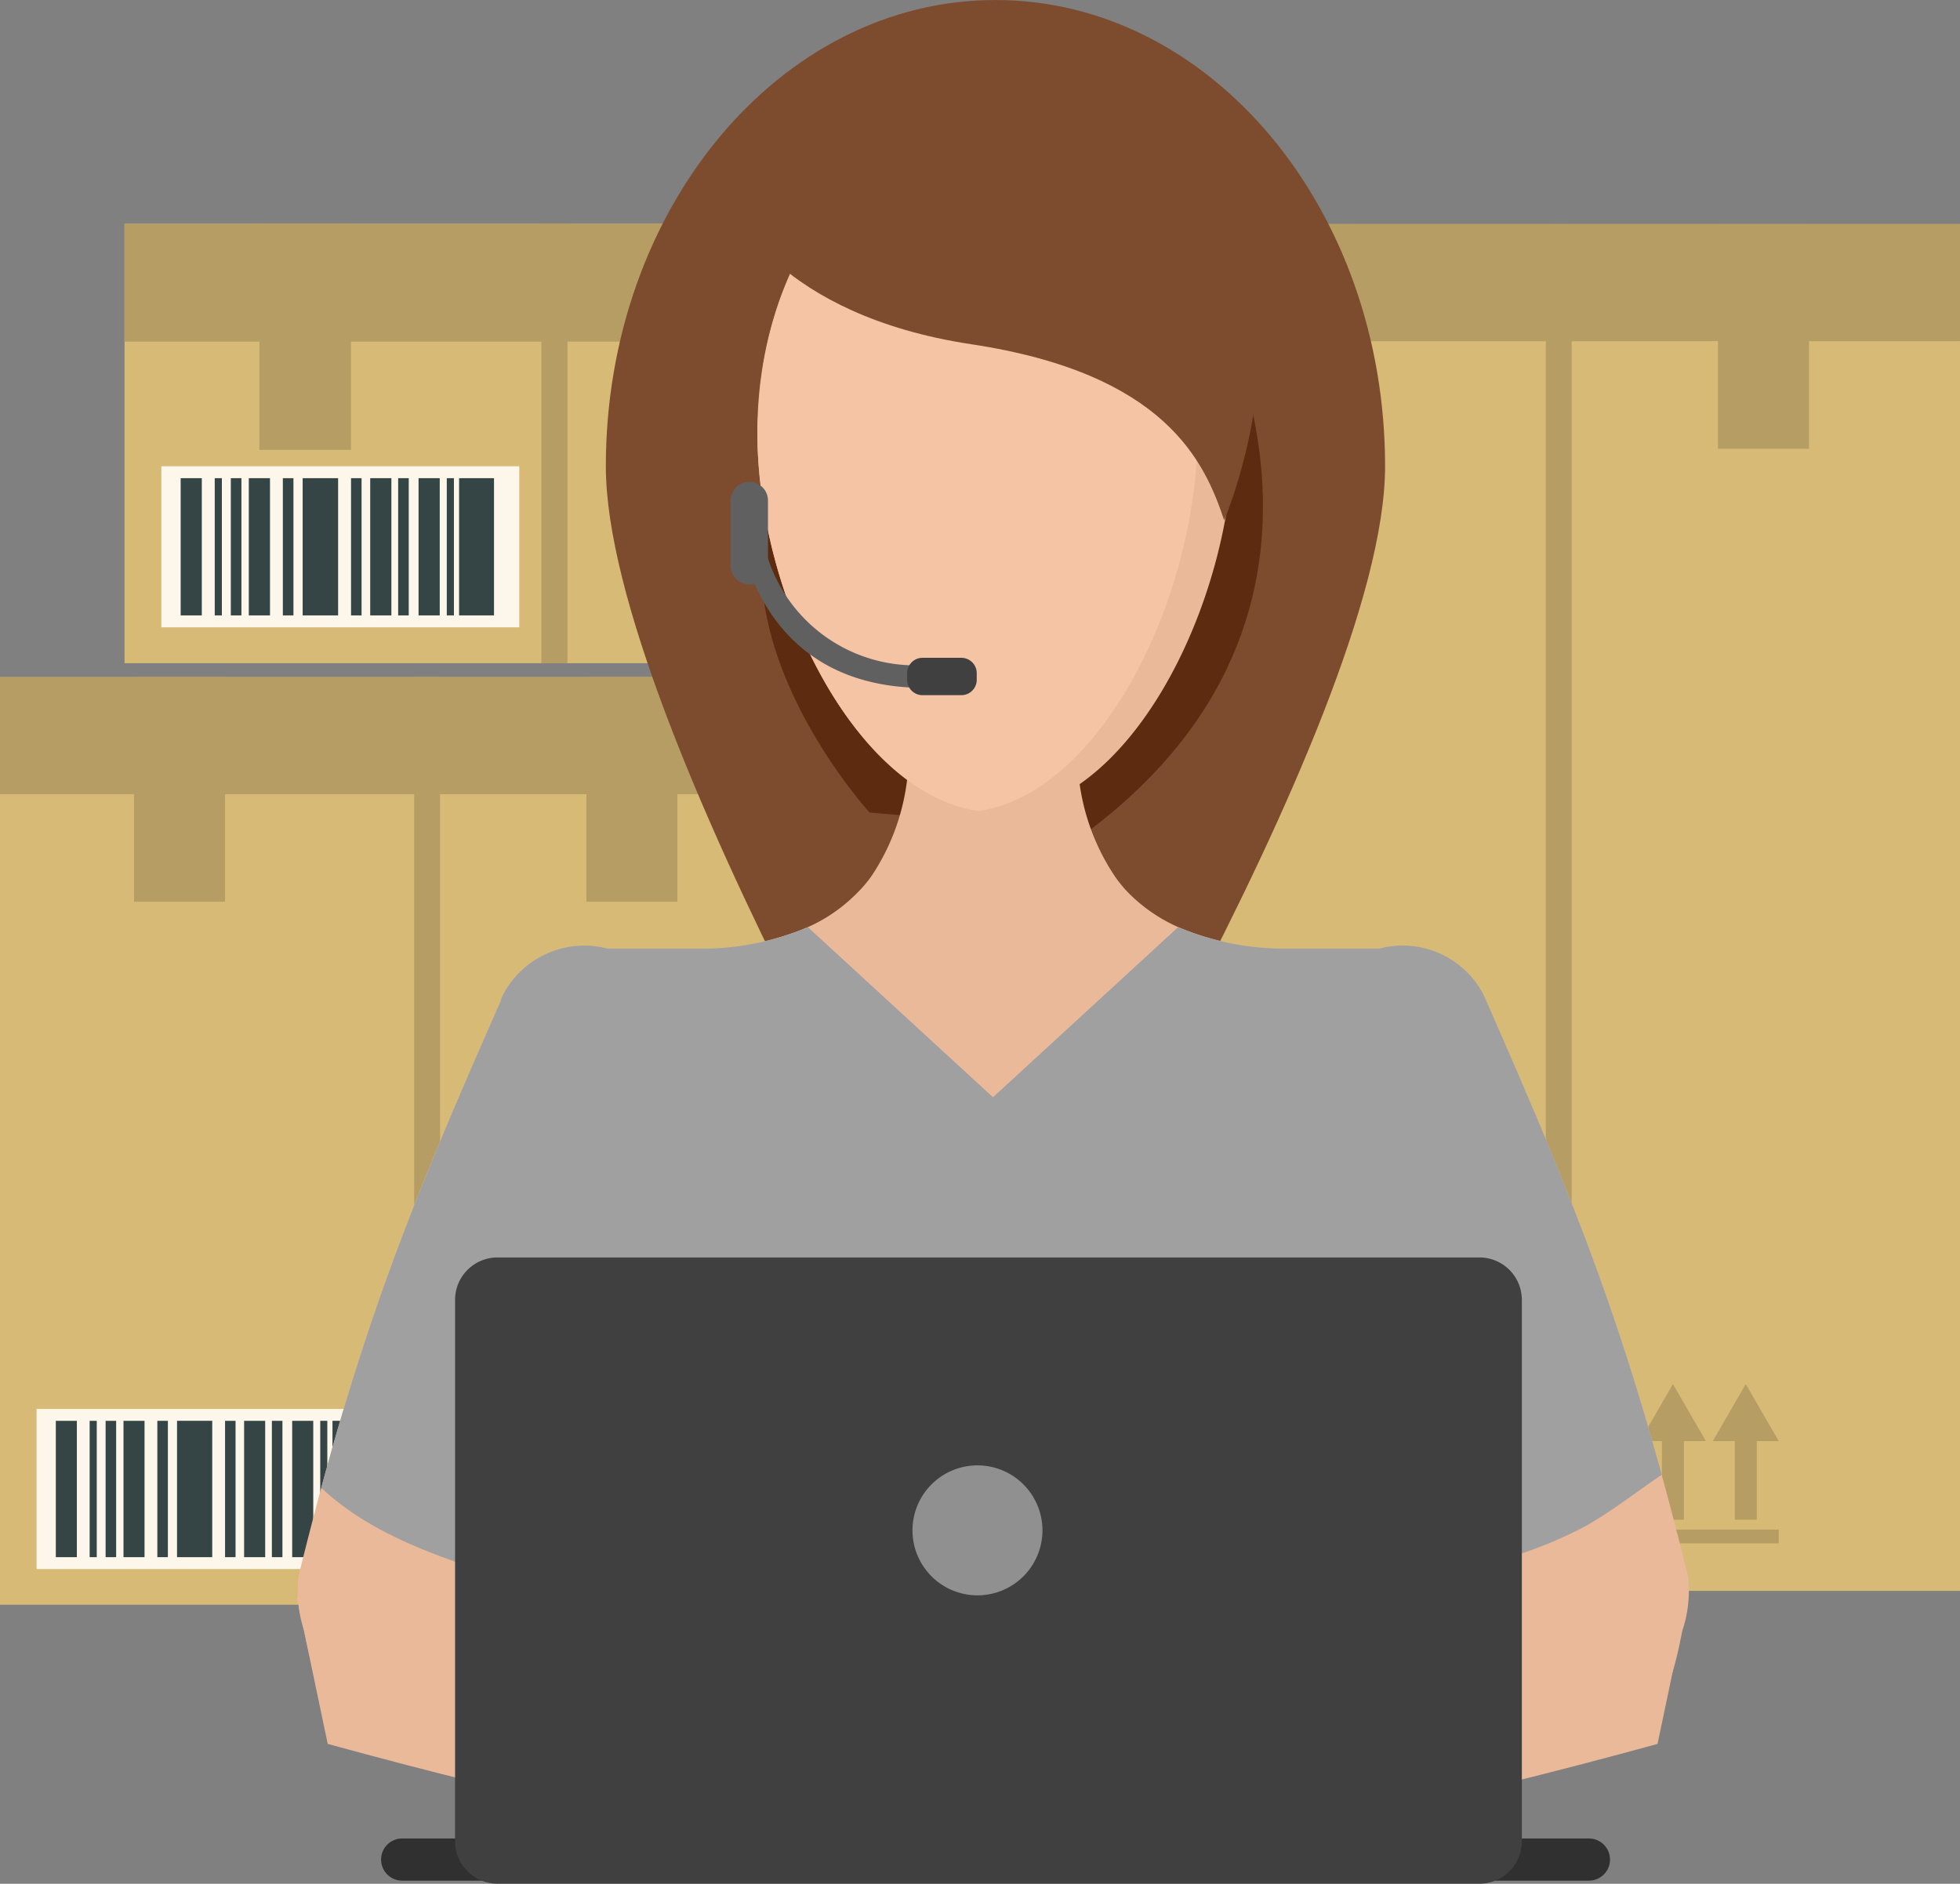 <svg id="Grupo_1018568" data-name="Grupo 1018568" xmlns="http://www.w3.org/2000/svg" xmlns:xlink="http://www.w3.org/1999/xlink" width="120.894" height="116.189" viewBox="0 0 120.894 116.189">
  <rect x="0" y="0" width="120.894" height="116.189" fill="#808080" stroke="none"/>
  <defs>
    <clipPath id="clip-path">
      <rect id="Rectángulo_355515" data-name="Rectángulo 355515" width="120.894" height="116.189" fill="none"/>
    </clipPath>
    <clipPath id="clip-path-2">
      <rect id="Rectángulo_355466" data-name="Rectángulo 355466" width="120.893" height="116.189" fill="none"/>
    </clipPath>
    <clipPath id="clip-path-3">
      <rect id="Rectángulo_355463" data-name="Rectángulo 355463" width="5.615" height="13.858" fill="none"/>
    </clipPath>
    <clipPath id="clip-path-6">
      <rect id="Rectángulo_355487" data-name="Rectángulo 355487" width="5.65" height="13.946" fill="none"/>
    </clipPath>
    <clipPath id="clip-path-7">
      <rect id="Rectángulo_355489" data-name="Rectángulo 355489" width="5.649" height="13.946" fill="none"/>
    </clipPath>
    <clipPath id="clip-path-10">
      <rect id="Rectángulo_355513" data-name="Rectángulo 355513" width="5.613" height="13.858" fill="none"/>
    </clipPath>
  </defs>
  <g id="Grupo_1018567" data-name="Grupo 1018567" clip-path="url(#clip-path)">
    <rect id="Rectángulo_355443" data-name="Rectángulo 355443" width="51.096" height="84.301" transform="translate(69.797 13.822)" fill="#d7ba76"/>
    <rect id="Rectángulo_355444" data-name="Rectángulo 355444" width="21.938" height="9.873" transform="translate(72.052 86.051)" fill="#fcf7ea"/>
    <rect id="Rectángulo_355445" data-name="Rectángulo 355445" width="1.298" height="8.409" transform="translate(73.239 86.785)" fill="#354546"/>
    <rect id="Rectángulo_355446" data-name="Rectángulo 355446" width="0.438" height="8.409" transform="translate(75.325 86.785)" fill="#354546"/>
    <rect id="Rectángulo_355447" data-name="Rectángulo 355447" width="0.436" height="8.409" transform="translate(89.55 86.785)" fill="#354546"/>
    <rect id="Rectángulo_355448" data-name="Rectángulo 355448" width="1.298" height="8.409" transform="translate(77.414 86.785)" fill="#354546"/>
    <rect id="Rectángulo_355449" data-name="Rectángulo 355449" width="0.65" height="8.409" transform="translate(79.501 86.785)" fill="#354546"/>
    <rect id="Rectángulo_355450" data-name="Rectángulo 355450" width="0.648" height="8.409" transform="translate(76.311 86.785)" fill="#354546"/>
    <rect id="Rectángulo_355451" data-name="Rectángulo 355451" width="2.171" height="8.411" transform="translate(80.715 86.783)" fill="#354546"/>
    <rect id="Rectángulo_355452" data-name="Rectángulo 355452" width="1.298" height="8.409" transform="translate(87.818 86.785)" fill="#354546"/>
    <rect id="Rectángulo_355453" data-name="Rectángulo 355453" width="1.298" height="8.409" transform="translate(84.856 86.785)" fill="#354546"/>
    <rect id="Rectángulo_355454" data-name="Rectángulo 355454" width="0.65" height="8.409" transform="translate(83.676 86.785)" fill="#354546"/>
    <rect id="Rectángulo_355455" data-name="Rectángulo 355455" width="0.65" height="8.409" transform="translate(86.566 86.785)" fill="#354546"/>
    <rect id="Rectángulo_355456" data-name="Rectángulo 355456" width="2.141" height="8.411" transform="translate(90.301 86.783)" fill="#354546"/>
    <rect id="Rectángulo_355457" data-name="Rectángulo 355457" width="1.596" height="84.301" transform="translate(95.346 13.822)" fill="#b59d63"/>
    <rect id="Rectángulo_355458" data-name="Rectángulo 355458" width="51.096" height="7.222" transform="translate(69.797 13.822)" fill="#b59d63"/>
    <rect id="Rectángulo_355459" data-name="Rectángulo 355459" width="1.357" height="5.446" transform="translate(102.508 88.291)" fill="#b59d63"/>
    <path id="Trazado_747392" data-name="Trazado 747392" d="M52.92,48.178l2.03-3.519,2.032,3.519Z" transform="translate(48.237 40.707)" fill="#b59d63"/>
    <rect id="Rectángulo_355460" data-name="Rectángulo 355460" width="1.357" height="5.446" transform="translate(107.002 88.291)" fill="#b59d63"/>
    <path id="Trazado_747393" data-name="Trazado 747393" d="M55.27,48.178l2.03-3.519,2.034,3.519Z" transform="translate(50.379 40.707)" fill="#b59d63"/>
    <rect id="Rectángulo_355461" data-name="Rectángulo 355461" width="8.558" height="0.851" transform="translate(101.157 94.343)" fill="#b59d63"/>
    <g id="Grupo_1018550" data-name="Grupo 1018550" transform="translate(0 0)">
      <g id="Grupo_1018549" data-name="Grupo 1018549" clip-path="url(#clip-path-2)">
        <g id="Grupo_1018545" data-name="Grupo 1018545" transform="translate(78.062 13.823)" style="mix-blend-mode: multiply;isolation: isolate">
          <g id="Grupo_1018544" data-name="Grupo 1018544">
            <g id="Grupo_1018543" data-name="Grupo 1018543" clip-path="url(#clip-path-3)">
              <rect id="Rectángulo_355462" data-name="Rectángulo 355462" width="5.616" height="13.858" transform="translate(-0.002 -0.001)" fill="#b59d63"/>
            </g>
          </g>
        </g>
        <g id="Grupo_1018548" data-name="Grupo 1018548" transform="translate(105.965 13.823)" style="mix-blend-mode: multiply;isolation: isolate">
          <g id="Grupo_1018547" data-name="Grupo 1018547">
            <g id="Grupo_1018546" data-name="Grupo 1018546" clip-path="url(#clip-path-3)">
              <rect id="Rectángulo_355464" data-name="Rectángulo 355464" width="5.614" height="13.858" transform="translate(0.001 -0.001)" fill="#b59d63"/>
            </g>
          </g>
        </g>
      </g>
    </g>
    <rect id="Rectángulo_355467" data-name="Rectángulo 355467" width="51.423" height="27.103" transform="translate(7.68 13.803)" fill="#d7ba76"/>
    <rect id="Rectángulo_355468" data-name="Rectángulo 355468" width="22.078" height="9.934" transform="translate(9.951 28.759)" fill="#fcf7ea"/>
    <rect id="Rectángulo_355469" data-name="Rectángulo 355469" width="1.304" height="8.464" transform="translate(11.144 29.493)" fill="#354546"/>
    <rect id="Rectángulo_355470" data-name="Rectángulo 355470" width="0.44" height="8.464" transform="translate(13.245 29.493)" fill="#354546"/>
    <rect id="Rectángulo_355471" data-name="Rectángulo 355471" width="0.44" height="8.464" transform="translate(27.558 29.493)" fill="#354546"/>
    <rect id="Rectángulo_355472" data-name="Rectángulo 355472" width="1.307" height="8.464" transform="translate(15.346 29.493)" fill="#354546"/>
    <rect id="Rectángulo_355473" data-name="Rectángulo 355473" width="0.654" height="8.464" transform="translate(17.446 29.493)" fill="#354546"/>
    <rect id="Rectángulo_355474" data-name="Rectángulo 355474" width="0.654" height="8.464" transform="translate(14.237 29.493)" fill="#354546"/>
    <rect id="Rectángulo_355475" data-name="Rectángulo 355475" width="2.187" height="8.464" transform="translate(18.668 29.493)" fill="#354546"/>
    <rect id="Rectángulo_355476" data-name="Rectángulo 355476" width="1.306" height="8.464" transform="translate(25.817 29.493)" fill="#354546"/>
    <rect id="Rectángulo_355477" data-name="Rectángulo 355477" width="1.306" height="8.464" transform="translate(22.835 29.493)" fill="#354546"/>
    <rect id="Rectángulo_355478" data-name="Rectángulo 355478" width="0.65" height="8.464" transform="translate(21.652 29.493)" fill="#354546"/>
    <rect id="Rectángulo_355479" data-name="Rectángulo 355479" width="0.652" height="8.464" transform="translate(24.559 29.493)" fill="#354546"/>
    <rect id="Rectángulo_355480" data-name="Rectángulo 355480" width="2.154" height="8.464" transform="translate(28.317 29.493)" fill="#354546"/>
    <rect id="Rectángulo_355481" data-name="Rectángulo 355481" width="1.608" height="27.103" transform="translate(33.392 13.803)" fill="#b59d63"/>
    <rect id="Rectángulo_355482" data-name="Rectángulo 355482" width="51.423" height="7.269" transform="translate(7.68 13.803)" fill="#b59d63"/>
    <rect id="Rectángulo_355483" data-name="Rectángulo 355483" width="1.367" height="5.48" transform="translate(40.6 31.013)" fill="#b59d63"/>
    <path id="Trazado_747394" data-name="Trazado 747394" d="M20.528,18.224l2.043-3.54,2.045,3.54Z" transform="translate(18.712 13.385)" fill="#b59d63"/>
    <rect id="Rectángulo_355484" data-name="Rectángulo 355484" width="1.367" height="5.48" transform="translate(45.123 31.013)" fill="#b59d63"/>
    <path id="Trazado_747395" data-name="Trazado 747395" d="M22.895,18.224l2.043-3.54,2.045,3.54Z" transform="translate(20.869 13.385)" fill="#b59d63"/>
    <rect id="Rectángulo_355485" data-name="Rectángulo 355485" width="8.611" height="0.856" transform="translate(39.239 37.101)" fill="#b59d63"/>
    <g id="Grupo_1018558" data-name="Grupo 1018558" transform="translate(0 0)">
      <g id="Grupo_1018557" data-name="Grupo 1018557" clip-path="url(#clip-path-2)">
        <g id="Grupo_1018553" data-name="Grupo 1018553" transform="translate(16 13.804)" style="mix-blend-mode: multiply;isolation: isolate">
          <g id="Grupo_1018552" data-name="Grupo 1018552">
            <g id="Grupo_1018551" data-name="Grupo 1018551" clip-path="url(#clip-path-6)">
              <rect id="Rectángulo_355486" data-name="Rectángulo 355486" width="5.65" height="13.946" transform="translate(0 -0.001)" fill="#b59d63"/>
            </g>
          </g>
        </g>
        <g id="Grupo_1018556" data-name="Grupo 1018556" transform="translate(44.08 13.804)" style="mix-blend-mode: multiply;isolation: isolate">
          <g id="Grupo_1018555" data-name="Grupo 1018555">
            <g id="Grupo_1018554" data-name="Grupo 1018554" clip-path="url(#clip-path-7)">
              <rect id="Rectángulo_355488" data-name="Rectángulo 355488" width="5.648" height="13.946" transform="translate(0.001 -0.001)" fill="#b59d63"/>
            </g>
          </g>
        </g>
      </g>
    </g>
    <rect id="Rectángulo_355491" data-name="Rectángulo 355491" width="51.098" height="57.213" transform="translate(0 41.763)" fill="#d7ba76"/>
    <rect id="Rectángulo_355492" data-name="Rectángulo 355492" width="21.938" height="9.873" transform="translate(2.256 86.903)" fill="#fcf7ea"/>
    <rect id="Rectángulo_355493" data-name="Rectángulo 355493" width="1.298" height="8.409" transform="translate(3.443 87.635)" fill="#354546"/>
    <rect id="Rectángulo_355494" data-name="Rectángulo 355494" width="0.438" height="8.409" transform="translate(5.53 87.635)" fill="#354546"/>
    <rect id="Rectángulo_355495" data-name="Rectángulo 355495" width="0.436" height="8.409" transform="translate(19.753 87.635)" fill="#354546"/>
    <rect id="Rectángulo_355496" data-name="Rectángulo 355496" width="1.298" height="8.409" transform="translate(7.617 87.635)" fill="#354546"/>
    <rect id="Rectángulo_355497" data-name="Rectángulo 355497" width="0.65" height="8.409" transform="translate(9.705 87.635)" fill="#354546"/>
    <rect id="Rectángulo_355498" data-name="Rectángulo 355498" width="0.65" height="8.409" transform="translate(6.514 87.635)" fill="#354546"/>
    <rect id="Rectángulo_355499" data-name="Rectángulo 355499" width="2.171" height="8.411" transform="translate(10.92 87.633)" fill="#354546"/>
    <rect id="Rectángulo_355500" data-name="Rectángulo 355500" width="1.3" height="8.409" transform="translate(18.022 87.635)" fill="#354546"/>
    <rect id="Rectángulo_355501" data-name="Rectángulo 355501" width="1.3" height="8.409" transform="translate(15.057 87.635)" fill="#354546"/>
    <rect id="Rectángulo_355502" data-name="Rectángulo 355502" width="0.648" height="8.409" transform="translate(13.881 87.635)" fill="#354546"/>
    <rect id="Rectángulo_355503" data-name="Rectángulo 355503" width="0.65" height="8.409" transform="translate(16.77 87.635)" fill="#354546"/>
    <rect id="Rectángulo_355504" data-name="Rectángulo 355504" width="2.139" height="8.411" transform="translate(20.507 87.633)" fill="#354546"/>
    <rect id="Rectángulo_355505" data-name="Rectángulo 355505" width="1.598" height="57.213" transform="translate(25.547 41.763)" fill="#b59d63"/>
    <rect id="Rectángulo_355506" data-name="Rectángulo 355506" width="51.098" height="7.222" transform="translate(0 41.761)" fill="#b59d63"/>
    <rect id="Rectángulo_355507" data-name="Rectángulo 355507" width="1.359" height="5.448" transform="translate(32.712 89.142)" fill="#b59d63"/>
    <path id="Trazado_747396" data-name="Trazado 747396" d="M16.406,48.623l2.03-3.519,2.032,3.519Z" transform="translate(14.954 41.113)" fill="#b59d63"/>
    <rect id="Rectángulo_355508" data-name="Rectángulo 355508" width="1.357" height="5.448" transform="translate(37.206 89.142)" fill="#b59d63"/>
    <path id="Trazado_747397" data-name="Trazado 747397" d="M18.757,48.623l2.03-3.519,2.032,3.519Z" transform="translate(17.097 41.113)" fill="#b59d63"/>
    <rect id="Rectángulo_355509" data-name="Rectángulo 355509" width="8.556" height="0.851" transform="translate(31.36 95.193)" fill="#b59d63"/>
    <g id="Grupo_1018566" data-name="Grupo 1018566" transform="translate(0 0)">
      <g id="Grupo_1018565" data-name="Grupo 1018565" clip-path="url(#clip-path-2)">
        <g id="Grupo_1018561" data-name="Grupo 1018561" transform="translate(8.266 41.762)" style="mix-blend-mode: multiply;isolation: isolate">
          <g id="Grupo_1018560" data-name="Grupo 1018560">
            <g id="Grupo_1018559" data-name="Grupo 1018559" clip-path="url(#clip-path-3)">
              <rect id="Rectángulo_355510" data-name="Rectángulo 355510" width="5.616" height="13.858" transform="translate(-0.001 -0.001)" fill="#b59d63"/>
            </g>
          </g>
        </g>
        <g id="Grupo_1018564" data-name="Grupo 1018564" transform="translate(36.169 41.762)" style="mix-blend-mode: multiply;isolation: isolate">
          <g id="Grupo_1018563" data-name="Grupo 1018563">
            <g id="Grupo_1018562" data-name="Grupo 1018562" clip-path="url(#clip-path-10)">
              <rect id="Rectángulo_355512" data-name="Rectángulo 355512" width="5.612" height="13.858" transform="translate(0 -0.001)" fill="#b59d63"/>
            </g>
          </g>
        </g>
        <path id="Trazado_747398" data-name="Trazado 747398" d="M9.581,51.535c.025,0,.048.023.071.021,14.237,3.653,26.794,7.063,36.609,9.68,1.705.436,3.341.872,4.88,1.262l.143,5.708c-1.579-.1-3.206-.252-4.861-.426C35.765,66.638,23.919,64,11.481,60.588Z" transform="translate(8.733 46.974)" fill="#eab99a"/>
        <path id="Trazado_747399" data-name="Trazado 747399" d="M74.367,51.535c-.025,0-.048.023-.073.021C60.06,55.209,47.5,58.619,37.687,61.236c-1.705.436-3.341.872-4.88,1.262l-.143,5.708c1.579-.1,3.206-.252,4.859-.426,10.66-1.141,22.5-3.779,34.942-7.191Z" transform="translate(29.773 46.974)" fill="#eab99a"/>
        <path id="Trazado_747400" data-name="Trazado 747400" d="M67.614,28.759c0,15.883-24.465,54.709-24.465,54.709s-23.6-38.826-23.6-54.709S30.307,0,43.58,0,67.614,12.874,67.614,28.759" transform="translate(17.819 0)" fill="#7d4c2e"/>
        <path id="Trazado_747401" data-name="Trazado 747401" d="M51.654,8.841S63.9,28.83,44.709,43.225L31.235,42.057s-8.376-9.171-6.344-18.02Z" transform="translate(22.398 8.058)" fill="#5d2c10"/>
        <path id="Trazado_747402" data-name="Trazado 747402" d="M33,37.841c-.168.507-2,5.683-4.5,12.406-.2.507-.394,1.04-.593,1.575-.732,1.94-1.489,3.966-2.277,6.05.027,0,0,.027,0,.027-.2.535-.422,1.069-.621,1.632-.617,1.575-1.237,3.179-1.856,4.783l-.168.449c-1.6,4.106-1.436,8.13-1.743,11.563A4.961,4.961,0,0,1,16.256,80.8H16.23c-4.136-2.7-5.15-2.561-6.189-7.99a7.868,7.868,0,0,1-.365-3.4C13.3,54.748,16.256,47.265,22.136,33.959a2.117,2.117,0,0,1,.141-.394,5.668,5.668,0,0,1,6.47-2.869,2.588,2.588,0,0,1,.451.111,5.154,5.154,0,0,1,1.434.677A5.574,5.574,0,0,1,33,37.841" transform="translate(8.733 27.813)" fill="#eab99a"/>
        <path id="Trazado_747403" data-name="Trazado 747403" d="M65.339,72.808C64.3,78.237,63.313,78.1,59.151,80.8h-.031a4.959,4.959,0,0,1-4.978-4.473C53.832,72.892,54,68.869,52.4,64.763l-.141-.449c-.617-1.6-1.265-3.236-1.883-4.84-1.239-3.206-2.42-6.358-3.462-9.227-2.5-6.723-4.331-11.9-4.5-12.406a5.594,5.594,0,0,1,2.336-6.358,5.512,5.512,0,0,1,1.434-.677,2.877,2.877,0,0,1,.478-.111A5.63,5.63,0,0,1,53.1,33.565c.057.14.113.252.17.394,5.849,13.306,8.8,20.79,12.432,35.445a7.868,7.868,0,0,1-.365,3.4" transform="translate(38.419 27.813)" fill="#eab99a"/>
        <path id="Trazado_747404" data-name="Trazado 747404" d="M72.783,55.534a7.634,7.634,0,0,1,2.361,5.289,6.952,6.952,0,0,1-1.124,3.743,12.316,12.316,0,0,1-5.738,4.584.742.742,0,0,1-.2.113,11.863,11.863,0,0,1-1.491.564,2.663,2.663,0,0,1-.422.14,1.1,1.1,0,0,0-.084.281v.029a61.186,61.186,0,0,0-4.643,17.582h-29.9a60.807,60.807,0,0,0-4.53-17.3,5.867,5.867,0,0,0-.224-.589,13.04,13.04,0,0,1-1.774-.648,17.721,17.721,0,0,1-3.009-1.632,10.843,10.843,0,0,1-3.039-3.064,7.145,7.145,0,0,1-1.155-3.8,7.622,7.622,0,0,1,2.365-5.289L16.208,40.907c0-2.73,2.5-4.953,5.654-5.121h6.979a16.765,16.765,0,0,0,6.216-1.323,9.84,9.84,0,0,0,2.955-2.026A7.574,7.574,0,0,0,39,31.285a13.6,13.6,0,0,0,2.223-6.358H51.739a13.6,13.6,0,0,0,2.223,6.358,7.393,7.393,0,0,0,.956,1.153A9.974,9.974,0,0,0,57.9,34.463a16.767,16.767,0,0,0,6.218,1.323h6.61c3.32,0,6.019,2.307,6.019,5.121Z" transform="translate(14.774 22.721)" fill="#eab99a"/>
        <path id="Trazado_747405" data-name="Trazado 747405" d="M57.051,48.721a8.376,8.376,0,0,1-4.333,6.948.676.676,0,0,1-.195.111,11.5,11.5,0,0,1-1.464.761,4.239,4.239,0,0,1-.533.226V56.8a15.612,15.612,0,0,1-5.346.927c-6.581,0-11.9-4.024-11.9-9,0-4.953,5.318-9,11.9-9a14.712,14.712,0,0,1,5.176.929c3.966,1.434,6.7,4.528,6.7,8.074" transform="translate(30.335 36.203)" fill="#f5c4a5"/>
        <path id="Trazado_747406" data-name="Trazado 747406" d="M41.732,48.721c0,4.978-5.346,9-11.9,9a14.9,14.9,0,0,1-4.417-.648,10.53,10.53,0,0,1-2-.757,11.527,11.527,0,0,1-3.009-2.112,7.987,7.987,0,0,1-2.418-4.7s.029-.029,0-.029a6.3,6.3,0,0,1-.031-.759,7.527,7.527,0,0,1,2.309-5.289,10.878,10.878,0,0,1,3.823-2.617,15.575,15.575,0,0,1,5.74-1.1c6.555,0,11.9,4.05,11.9,9" transform="translate(16.37 36.203)" fill="#f5c4a5"/>
        <path id="Trazado_747407" data-name="Trazado 747407" d="M53.809,23.129c0,10.62-6.516,23.456-14.625,23.456a5.566,5.566,0,0,1-1.109-.094c-7.6-1.088-13.637-13.226-13.637-23.362C24.439,12.97,30.4,4.668,38,3.919c.363-.025.724-.048,1.113-.048,8.109,0,14.7,8.617,14.7,19.258" transform="translate(22.276 3.528)" fill="#eab99a"/>
        <path id="Trazado_747408" data-name="Trazado 747408" d="M51.59,23.107c0,10.137-5.937,22.275-13.514,23.362-7.6-1.088-13.637-13.226-13.637-23.362a6.533,6.533,0,0,1,.048-.965c.241-7.071,3.4-13.153,7.94-16.169A12.132,12.132,0,0,1,36.5,4.162l.1-.025a.154.154,0,0,1,.1-.023A12.789,12.789,0,0,1,38,3.9a12.057,12.057,0,0,1,2.751.627C46.28,6.5,50.5,12.559,51.4,20.09a24.646,24.646,0,0,1,.195,3.016" transform="translate(22.276 3.551)" fill="#f5c4a5"/>
        <path id="Trazado_747409" data-name="Trazado 747409" d="M23.616,10.144s2.8,6.637,14.776,8.447S52.776,25.83,53.984,29.453c0,0,6.635-15.688-3.42-21.722S28.039.088,23.616,10.144" transform="translate(21.526 2.643)" fill="#7d4c2e"/>
        <path id="Trazado_747410" data-name="Trazado 747410" d="M35.323,27.134c-10.779,0-11.509-10.167-11.513-10.271l1.4-.084a9.566,9.566,0,0,0,10.11,8.95Z" transform="translate(21.703 15.294)" fill="#606060"/>
        <path id="Trazado_747411" data-name="Trazado 747411" d="M24.728,21.889h0a1.155,1.155,0,0,1-1.153-1.153V16.682a1.153,1.153,0,0,1,2.305,0v4.054a1.156,1.156,0,0,1-1.153,1.153" transform="translate(21.489 14.156)" fill="#606060"/>
        <path id="Trazado_747412" data-name="Trazado 747412" d="M33.563,22.172v.413a.95.95,0,0,1-.946.946h-2.4a.948.948,0,0,1-.946-.946v-.413a.948.948,0,0,1,.946-.946h2.4a.95.95,0,0,1,.946.946" transform="translate(26.683 19.347)" fill="#404040"/>
        <path id="Trazado_747413" data-name="Trazado 747413" d="M79.345,60.018c.617,1.6,1.265,3.234,1.883,4.838l.143.451a20.234,20.234,0,0,1,1.042,3.813,25.672,25.672,0,0,0,5.941-2.261c1.653-.937,3.133-2.11,4.693-3.164C90.076,52.883,87.2,45.774,82.242,34.5c-.057-.141-.113-.252-.17-.394a5.635,5.635,0,0,0-6.442-2.869H69.441a16.747,16.747,0,0,1-6.218-1.323L51.8,40.41,40.38,29.916a16.71,16.71,0,0,1-6.216,1.323H28.032a5.671,5.671,0,0,0-6.47,2.869,2.167,2.167,0,0,0-.141.394c-5.1,11.551-8,18.721-11.054,30,3,2.8,6.843,4.1,10.718,5.4a20.928,20.928,0,0,1,1.181-4.593l.168-.451c.619-1.6,1.239-3.206,1.856-4.783a10.849,10.849,0,0,0,3.039,3.066,11.478,11.478,0,0,0,3.009,2.11,10.665,10.665,0,0,0,2,.759,60.791,60.791,0,0,1,4.53,17.3h29.9a61.136,61.136,0,0,1,4.643-17.584V65.7a5.058,5.058,0,0,0,.533-.226,11.885,11.885,0,0,0,1.464-.761A.685.685,0,0,0,73.6,64.6a12.311,12.311,0,0,0,5.74-4.584" transform="translate(9.449 27.268)" fill="#a0a0a0"/>
        <path id="Trazado_747414" data-name="Trazado 747414" d="M86.793,61.924H13.6a1.3,1.3,0,1,1,0-2.6h73.2a1.3,1.3,0,1,1,0,2.6" transform="translate(11.206 54.072)" fill="#303030"/>
        <path id="Trazado_747415" data-name="Trazado 747415" d="M80.484,43.182V76.6A2.615,2.615,0,0,1,77.878,79.2H17.293A2.617,2.617,0,0,1,14.684,76.6V43.182a2.617,2.617,0,0,1,2.609-2.607H77.878a2.615,2.615,0,0,1,2.605,2.607" transform="translate(13.385 36.984)" fill="#404040"/>
        <path id="Trazado_747416" data-name="Trazado 747416" d="M37.461,51.294a4.008,4.008,0,1,1-4.01-4.01,4.008,4.008,0,0,1,4.01,4.01" transform="translate(26.838 43.099)" fill="#909090"/>
      </g>
    </g>
  </g>
</svg>
